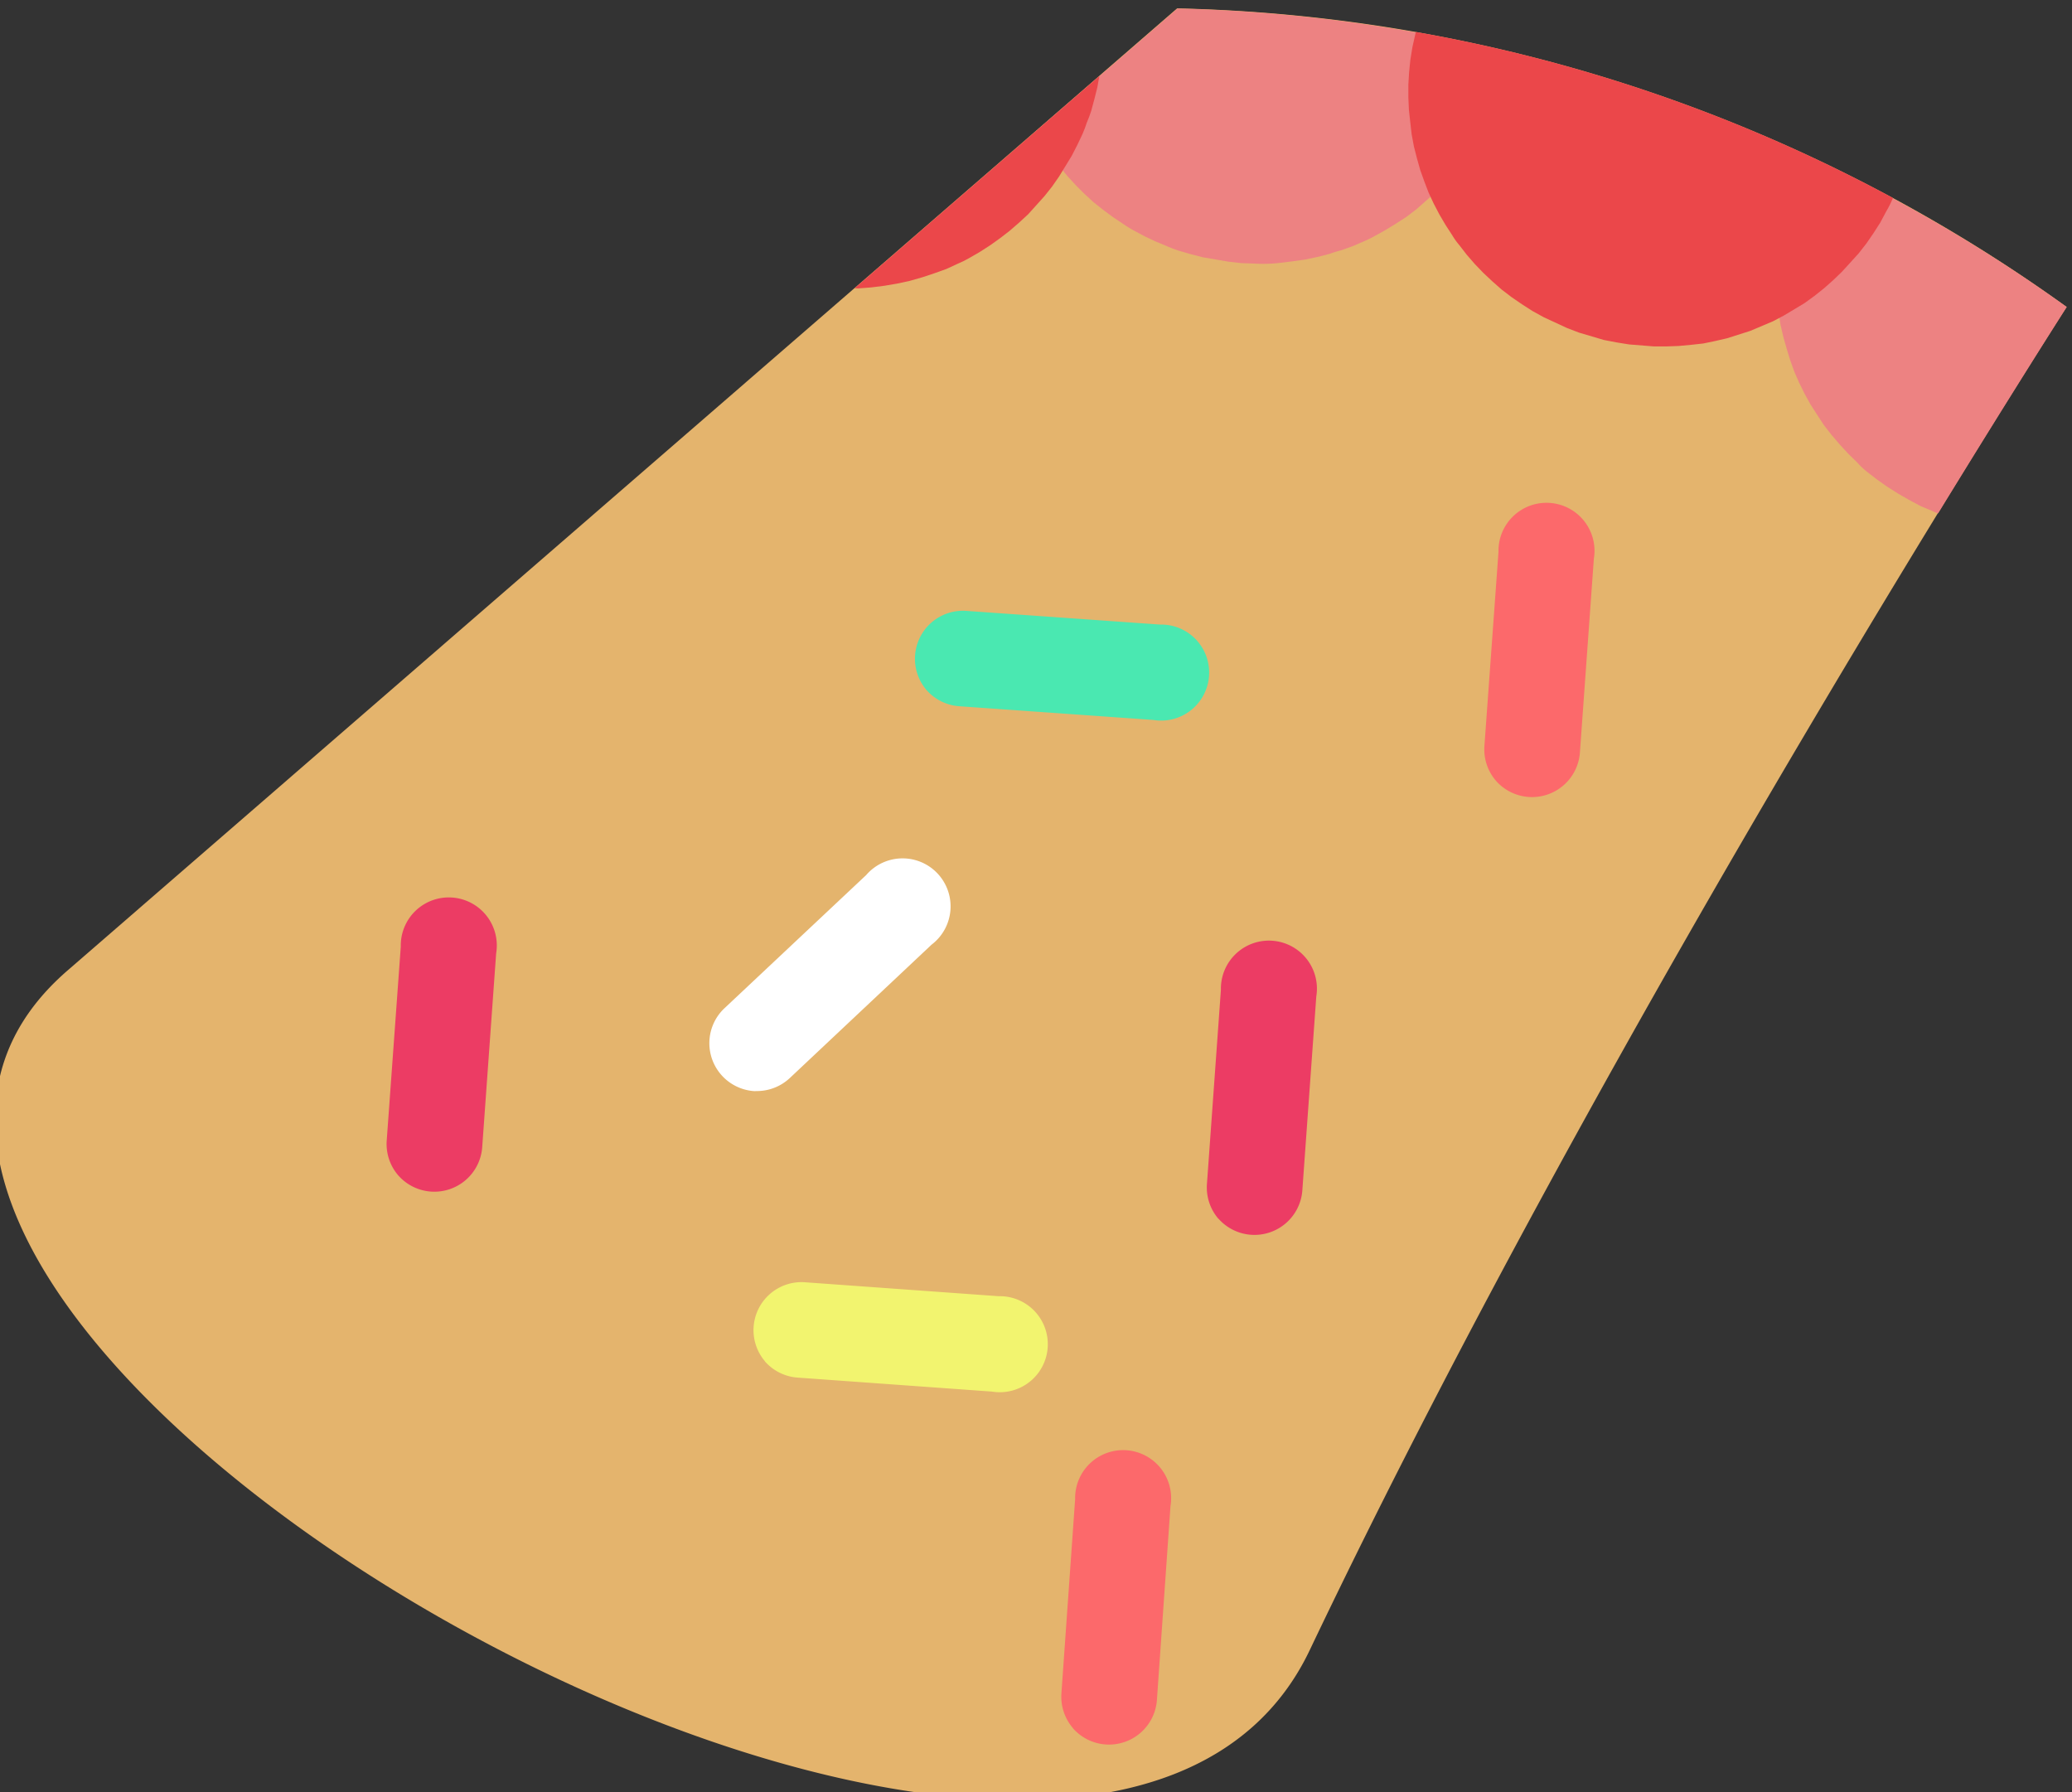<svg xmlns="http://www.w3.org/2000/svg" width="49.326" height="42.659" viewBox="0 0 13.051 11.287"><rect x="0" y="0" width="13.051" height="11.287" fill="#333333" stroke="none"/><g style="stroke-width:.562"><path d="M102.234 132.255a5.6 5.6 0 0 0 2.055-2.61l-1.886-4.846c-.688-1.768-5.084 1.987-3.746 3.332 1.78 1.789 3.577 4.124 3.577 4.124" style="fill:#e4b46d;fill-opacity:1;fill-rule:evenodd;stroke:none;stroke-width:.088;stroke-linecap:round;stroke-linejoin:round;stroke-miterlimit:4;stroke-dasharray:none;stroke-opacity:1;stop-color:#000" transform="rotate(-109.661 15.234 178.098)scale(1.779)"/><path d="M103.748 130.701a5.6 5.6 68.737 0 0 .54-1.055l-.24-.617-.023.004-.042.01-.042.01-.04.012-.042.015-.04.017-.038.018-.038.02-.037.023-.036.024-.035.026q-.018.013-.034.027l-.033.03-.03.03-.03.033q-.015.016-.029.034l-.026.036-.025.037-.045.08-.02.041-.017.043a.5.5 0 0 0-.028.086l-.01.044-.009.044-.006.044-.004.043q0 .023-.002.044v.044l.003.044q.001.02.005.043l.007.042.009.043.01.042.013.041.032.08.018.04.02.037.023.037.024.036a1 1 0 0 0 .082.102 1 1 0 0 0 .097.089l.036.026.037.025.04.024z" style="fill:#ed8282;fill-opacity:1;fill-rule:evenodd;stroke:none;stroke-width:.088;stroke-linecap:round;stroke-linejoin:round;stroke-miterlimit:4;stroke-dasharray:none;stroke-opacity:1;stop-color:#000" transform="rotate(-109.661 15.234 178.098)scale(1.779)"/><path d="m104.156 129.305-.416-1.069-.005.013-.012.044-.01.045-.008.045-.006.046-.003.046-.001.045v.045l.004.044q.001.023.005.044l.008.044.01.043.012.042.013.04.016.041.017.04.041.076.023.037.025.035.054.067.03.032.03.03q.016.015.033.028.016.015.033.028l.036.025.036.024z" style="fill:#eb474a;fill-opacity:1;fill-rule:evenodd;stroke:none;stroke-width:.088;stroke-linecap:round;stroke-linejoin:round;stroke-miterlimit:4;stroke-dasharray:none;stroke-opacity:1;stop-color:#000" transform="rotate(-109.661 15.234 178.098)scale(1.779)"/><path d="M102.234 132.255a5.6 5.6 68.737 0 0 .814-.685l-.003-.004-.031-.033-.066-.06-.035-.027-.036-.025-.037-.024-.038-.021-.079-.037-.04-.016-.041-.014-.084-.021-.042-.008-.043-.005-.043-.003-.044-.002h-.043l-.043.003-.043.005-.043.007-.043.01-.042.01-.042.014-.042.016-.04.017-.041.02q-.02.008-.04.02l-.039.025-.037.026-.037.029-.035.03-.033.03-.03.033q-.008.007-.014.016c.326.405.535.675.535.675z" style="fill:#ed8282;fill-opacity:1;fill-rule:evenodd;stroke:none;stroke-width:.088;stroke-linecap:round;stroke-linejoin:round;stroke-miterlimit:4;stroke-dasharray:none;stroke-opacity:1;stop-color:#000" transform="rotate(-109.661 15.234 178.098)scale(1.779)"/><path d="M102.804 131.806a5.6 5.6 0 0 0 1.122-1.393l-.009-.006-.038-.024-.04-.022-.04-.019-.04-.017-.042-.015-.042-.013-.042-.01-.043-.01-.043-.007-.043-.004-.043-.003h-.043l-.043.001-.043.004-.043.006-.042.008-.042.01q-.021.004-.042.012l-.04.013-.041.016-.04.018-.039.02-.038.021-.037.024-.036.026-.035.027-.034.03-.064.065-.03.035-.027.037-.027.037-.023.039-.022.04-.036.08-.015.042-.013.041-.011.043-.01.042-.006.043-.005.043-.003.086.005.087.006.042.017.085.012.041.014.041.016.04.018.04.041.077.024.038.026.036.027.035.03.033q.015.018.031.033z" style="fill:#eb474a;fill-opacity:1;fill-rule:evenodd;stroke:none;stroke-width:.088;stroke-linecap:round;stroke-linejoin:round;stroke-miterlimit:4;stroke-dasharray:none;stroke-opacity:1;stop-color:#000" transform="rotate(-109.661 15.234 178.098)scale(1.779)"/><path fill="#ff9596" d="M101.334 129.788a.17.17 68.737 0 1 .13.003l.63.278a.17.17 68.737 1 1-.136.31l-.631-.278a.17.17 68.737 0 1 .007-.313" style="fill:#fc696b;fill-opacity:1;stroke-width:.072" transform="rotate(-109.661 15.234 178.098)scale(1.779)"/><path fill="#ff6376" d="M100.204 128.341a.17.17 0 0 1 .13.003l.631.278a.17.17 68.737 1 1-.136.31l-.631-.278a.17.17 68.737 0 1 .007-.313z" style="fill:#ec3c64;fill-opacity:1;stroke-width:.072" transform="rotate(-109.661 15.234 178.098)scale(1.779)"/><path fill="#ff9596" d="M98.68 127.249a.17.17 68.737 0 1 .129.003l.631.277a.17.17 68.737 1 1-.136.31l-.632-.277a.17.17 68.737 0 1 .007-.313z" style="fill:#fc696b;fill-opacity:1;stroke-width:.072" transform="rotate(-109.661 15.234 178.098)scale(1.779)"/><path fill="#fbd151" d="M100.27 126.659a.17.17 68.737 0 1 .216.226l-.278.631a.17.17 68.737 1 1-.31-.136l.278-.631a.17.17 0 0 1 .093-.09" style="fill:#f2f46f;fill-opacity:1;stroke-width:.072" transform="rotate(-109.661 15.234 178.098)scale(1.779)"/><path fill="#65f7c4" d="M102.316 127.997a.17.17 68.737 0 1 .216.226l-.277.631a.17.17 68.737 1 1-.31-.136l.277-.631a.17.17 68.737 0 1 .094-.09" style="fill:#4ae8b1;fill-opacity:1;stroke-width:.072" transform="rotate(-109.661 15.234 178.098)scale(1.779)"/><path fill="#ff6376" d="M101.326 125.658a.17.17 0 0 1 .13.003l.63.278a.17.17 68.737 1 1-.136.31l-.631-.278a.17.17 68.737 0 1 .007-.313" style="fill:#ec3c64;fill-opacity:1;stroke-width:.072" transform="rotate(-109.661 15.234 178.098)scale(1.779)"/><path fill="#65f7c4" d="M101.181 126.95a.17.17 21.434 0 1 .313-.007l.276.633a.17.17 21.434 1 1-.31.135l-.276-.632a.17.17 21.434 0 1-.002-.13z" style="fill:#fff;fill-opacity:1;stroke-width:.072" transform="rotate(-109.661 15.234 178.098)scale(1.779)"/></g></svg>